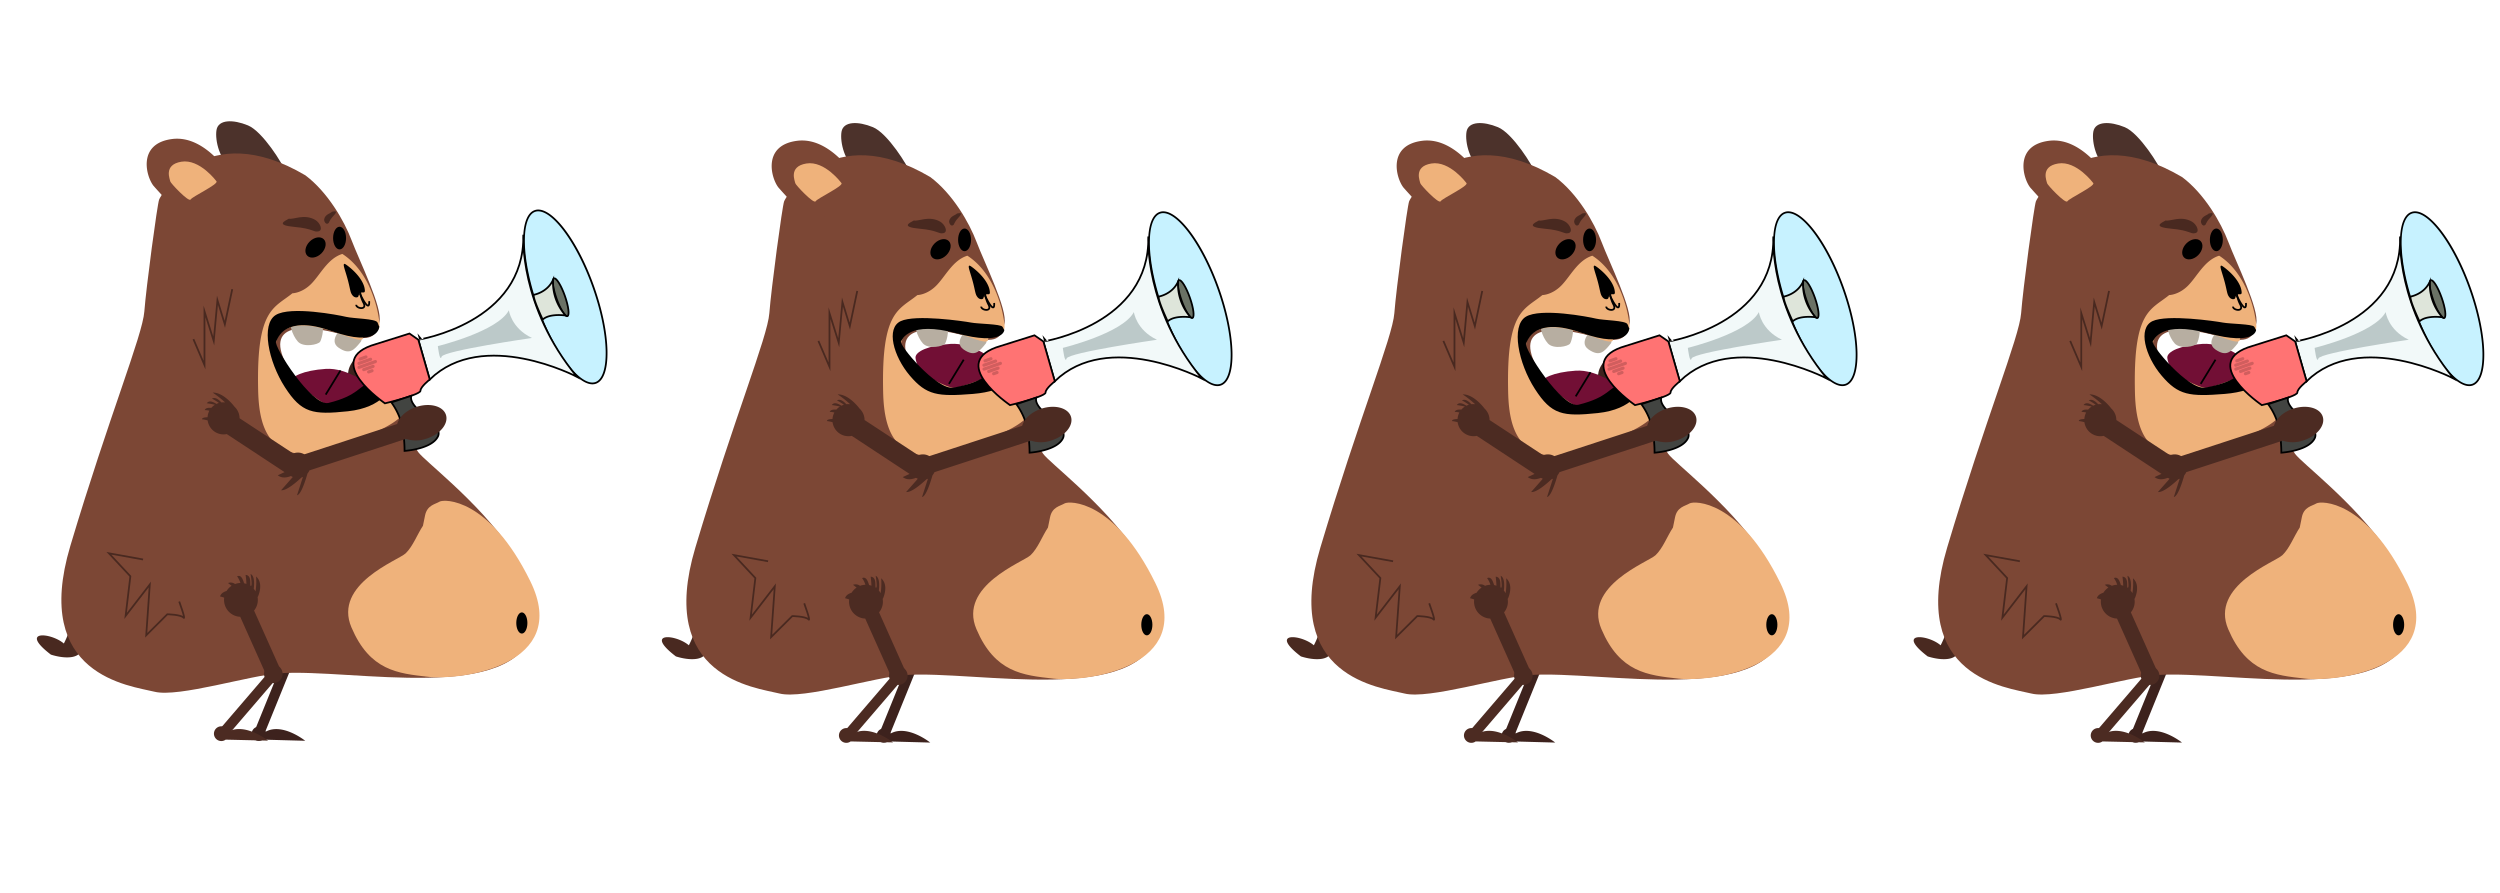 <svg xmlns="http://www.w3.org/2000/svg" viewBox="0 0 1400 500"><defs><style>.cls-1{fill:#3d221d;}.cls-2{fill:#efb27b;}.cls-3{fill:#4c322b;}.cls-4{fill:#492920;}.cls-5{fill:#7c4735;}.cls-6,.cls-9{fill:none;}.cls-13,.cls-14,.cls-15,.cls-16,.cls-17,.cls-6{stroke:#000;}.cls-13,.cls-14,.cls-15,.cls-16,.cls-17,.cls-6,.cls-9{stroke-miterlimit:10;}.cls-7{fill:#b7aea1;}.cls-8{fill:#720f35;}.cls-9{stroke:#492920;}.cls-10{fill:#ff0808;}.cls-11{fill:#4c2b22;}.cls-12{fill:#c7f2ff;}.cls-13{fill:#f2f9f9;}.cls-14{fill:#ff7373;}.cls-15{fill:#424441;}.cls-16{fill:#6a7265;}.cls-17{fill:#dee5da;}.cls-18{fill:#bcc9c9;}.cls-19{fill:#d15e5e;}</style></defs><title>talk</title><g id="talk1"><path class="cls-1" d="M145.63,235.77,109.24,219a9,9,0,0,0-1.66-3.91,8.74,8.74,0,0,0-2.15-2.06h0s-7-7.08-13.27-6a56.47,56.47,0,0,1,7.78,4.4,9.24,9.24,0,0,0-2.07.35c-1.84-1.45-3.89-2.56-5.53-1.34a38.93,38.93,0,0,1,4.21,1.83,8,8,0,0,0-1.29.75c-2-.89-4.38-1.58-5.4.44,0,0,2.23-.06,4.63.14a9.1,9.1,0,0,0-1.75,2c-1.64.1-3.28.54-3.47,1.81a10.29,10.29,0,0,1,2.61,0,9,9,0,0,0-.5,3.74c-1.6.34-3,.75-2.89,1.62a18.11,18.11,0,0,1,3.22.17,9,9,0,0,0,11.8,5.94l37.66,17.37C147.82,249.31,152.29,238.84,145.63,235.77Z"/><path class="cls-1" d="M220.71,198.16c-2.55-4.49-10.18-4.95-17.06-1-5.18,2.95-8.44,7.53-8.65,11.54l-47.52,27a7.1,7.1,0,0,0-9.19,8.38,7.05,7.05,0,0,1-4.48-1.41c-1.2,1.19,3.5,3,5.45,3.66.13.19.27.39.42.57l-4.42,3.27c2.67,1.35,5.45.19,7.38-1.11a7.2,7.2,0,0,0,1.12.33l-4.94,8.6c3.1-.23,7.93-6.68,9.79-9.32.23-.13.46-.27.68-.42l-1.18,10.69c2.25-.74,3.09-10,3.31-13.08a6.91,6.91,0,0,0,.72-1.93l49.35-28.08a18,18,0,0,0,11.38-2.49C219.74,209.45,223.25,202.64,220.71,198.16Z"/><ellipse class="cls-2" cx="209.2" cy="205.08" rx="9.7" ry="6.11" transform="translate(-66.19 105.17) rotate(-24.49)"/><path class="cls-1" d="M147.46,412.4l15.34-37.78a5.19,5.19,0,1,0-5.4-1.83l-15.21,37.47Z"/><path class="cls-1" d="M170.93,414.84s-12.79-10.27-22.16-5.08v0a4,4,0,1,0-2.71,5,3.93,3.93,0,0,0,1.14-.57Z"/><path class="cls-1" d="M165.76,367.15l-27-24.73a9.43,9.43,0,0,0-1.25-7.81l.13-.12s.33-8.15-5.44-10a35.58,35.58,0,0,1,3,7.78,8.59,8.59,0,0,0-1.54-.92c-.61-2.15-2.27-6.87-4.92-6.89,0,0,3.64,5.55,2.85,6.07s-1.53-5.8-5.22-4.51a40.94,40.94,0,0,1,2.53,4.43,10.54,10.54,0,0,0-1.34.19c-1.42-1.66-3.44-3.89-5.16-2a12.86,12.86,0,0,1,3.2,2.69,9.56,9.56,0,0,0-2.56,1.76,4.1,4.1,0,0,0-3.84,1.05s1.25.26,2.44.63a9.5,9.5,0,0,0-1.42,3.76c-1.27,1.08-2.35,2.48-2.14,4.28a20.72,20.72,0,0,1,2.4-.3,9.48,9.48,0,0,0,11.19,6.67,10.21,10.21,0,0,0,1.29-.4l27,24.71Z"/><path class="cls-3" d="M159.59,95.63c-1-3.39-12.44-22-20.73-25.41s-16.58-3.39-17.61,2.54,2.07,17.79,8.29,20.33S159.59,95.63,159.59,95.63Z"/><path class="cls-4" d="M39.18,352.1a53.86,53.86,0,0,1-3.42,8.27c-7.26-6.22-25.46-7.71-7.26,6.22,7.63,2.44,18.48,3,17.33-5.84C43.45,357.37,39.18,352.1,39.18,352.1Z"/><path class="cls-5" d="M157,377c-16.56,1-57,13.75-70.47,10.37s-68.91-8.8-47.15-81.64S79.8,188,80.83,174.4s7.26-60.13,8.29-62.68S115,65.14,171,98.17c12.43,9.32,21.76,25.41,25.91,36.42s17.61,38.12,15.54,45.74-3.11,11.86-21.76,6.77-44.56-7.62-29,19.48,25.91,22,28,19.48,21.76-20.32,31.09-7.62S228,244.7,234.2,253.17c1.94,2.63,9.79,9.12,19.41,18.09,21.3,19.85,51.26,51.83,44.84,81C289.12,394.61,197.41,374.41,157,377Z"/><path class="cls-2" d="M236.85,294.44c-3.15,4.73-5.65,11.6-9.72,15.46s-40.65,17.18-30.33,41.43,25.93,25.79,43.1,27.7c18.65,2.07,80.16-6.48,57.11-53.48s-48.35-46.13-50.84-44.63-6.95,1.93-8.14,7.73Z"/><ellipse cx="292.23" cy="348.87" rx="3.11" ry="5.93"/><ellipse cx="190.16" cy="133.32" rx="3.63" ry="6.35"/><path class="cls-6" d="M191.71,152.38c-5.18,6.77-8.29,15.24,0,13.55a31.81,31.81,0,0,1,5.18-.56c5.69-.22,9.23.4,5.19-6.22-5.18-8.47-4.15-11.85-7.26-9.31Z"/><path class="cls-6" d="M196.9,162.54c0,1.7,2.07,6.78,0,7.62s-5.19.85-6.22-.84"/><path class="cls-7" d="M202.08,191.34c-3.86,4.73-6.22,7.62-12.44,3.39s2.07-11.86,4.15-12.71S204.15,188.8,202.08,191.34Z"/><path class="cls-7" d="M179.28,179.48c3,2.47,1,10.16,0,11.86s-9.33,3.39-12.44,0-6.21-11.86-2.07-12.71S176.17,176.94,179.28,179.48Z"/><path class="cls-8" d="M210.37,218.44c-3.11-2.54-15.55-12.7-28-11.86s-19.69,4.24-19.69,7.63,7.25,22.87,21.76,18.63S213.48,221,210.37,218.44Z"/><line class="cls-6" x1="182.39" y1="220.98" x2="190.68" y2="207.43"/><path class="cls-2" d="M163.73,164.24c-10.36,8.47-20.2,8.57-19.17,54.16.52,24.93,8.41,36.69,31.09,36.27,8.34-.15,20.21-5.18,28-9.32s27.46-11.66,22.28-19.29-10-10-14.33-10.94-21.94,11.79-27.12,11.79S144,198.7,157.52,186.26s44.86,8.66,45.75,3.06,10.21.32,9.17-9a65.43,65.43,0,0,0-3.19-13.7c-3-8.8-8.47-18.59-17.54-24.42-8.29,2.55-12.43,11.86-17.61,16.94S163.73,164.24,163.73,164.24Z"/><path class="cls-6" d="M206.74,168.66s.78,7.91-5.31-4.33"/><path d="M212.42,182.89s-.23,12-26.79,2.49-30.2,4.57-31,5.85c-1.81,2.3,20,36.5,29.28,34.43,17-4.18,17.17-9.85,22.83-10.88s8.84-.62,10.88.73-3.14,12.74-22.83,14.81-25.9,1-35.23-13.47-13.47-35.23-5.18-40.42,35.23,0,39.38,1,16.58,1,17.61,3.11S211.37,181.05,212.42,182.89Z"/><path class="cls-5" d="M106.74,125.28A284.26,284.26,0,0,1,86,104.1C81.87,99,76.69,80.39,96.38,77.85s34.19,22.86,34.19,22.86Z"/><path class="cls-2" d="M121.25,101.56s-9.33-12.7-19.69-11-6.22,10.16-6.22,11,10.36,11.86,11.4,10.16S122.28,103.25,121.25,101.56Z"/><path class="cls-4" d="M176.55,123.15c-6.21-3.61-12.45,0-14.76-.7-2.61,1.43-7.53,3.66,3.18,4.63s10.41,3.1,13.3,2.49S179.15,124.66,176.55,123.15Z"/><path class="cls-4" d="M181.55,122.72c.51-2.78,3.89-3.32,4.34-4.15,1.39-.24,3.82-.86.86,2.3s-2,3.75-3.18,4.33S181.34,123.89,181.55,122.72Z"/><ellipse cx="176.69" cy="138.59" rx="6.53" ry="4.66" transform="translate(-46.24 165.53) rotate(-45)"/><path d="M194.23,148.49c.6.43,7.13,5.15,9.4,11.08a10.26,10.26,0,0,1,.71,3.26c-.09,1.82-1.68.22-2.91,1.5-.82.85-.41,1.86-1.34,2.14-.17.05-1.64.49-2.92-1.39-1-1.41-1-2.87-2.19-7.56-1.54-5.93-3-9.05-2.3-9.68C192.87,147.66,193.19,147.73,194.23,148.49Z"/><path class="cls-6" d="M201.56,162.44a18,18,0,0,0,2.07,7.26c2.07,4.14-4.14,3.11-4.14,1"/><path class="cls-9" d="M80.12,313.31,61,309.85l12,12.87-2.66,22.17,13.54-17.57-2,28.44L93.68,344s7.55.13,9.08,1.86-2.4-9-2.4-9"/><polyline class="cls-9" points="130.06 161.93 125.91 181.62 121.77 168.14 119.69 190.94 114.51 174.36 114.51 204.41 108.3 189.91"/><path class="cls-10" d="M125.75,239.8c7.66,0,7.67-11.91,0-11.91s-7.68,11.91,0,11.91Z"/><path class="cls-10" d="M135.86,343.45c7.66,0,7.67-11.91,0-11.91s-7.67,11.91,0,11.91Z"/><path class="cls-11" d="M126.13,413.48l26.56-30.94a5.2,5.2,0,1,0-4.53-3.45l-26.34,30.69Z"/><path class="cls-11" d="M150.1,414.75s-12.84-10.21-22.18-5v0a4.13,4.13,0,1,0-1.55,4.45Z"/><path class="cls-11" d="M157.22,375.32l-14.94-33.4a9.41,9.41,0,0,0,1.95-7.67l.18-.05s3.53-7.35-1-11.37a35.55,35.55,0,0,1-.31,8.34,9.84,9.84,0,0,0-1-1.45c.28-2.21.64-7.21-1.78-8.28,0,0,1.13,6.54.2,6.7s.9-5.92-3-6.21A42.39,42.39,0,0,1,138,327a8.05,8.05,0,0,0-1.3-.36c-.65-2.09-1.62-4.94-3.93-3.91a12.86,12.86,0,0,1,1.86,3.73,9.44,9.44,0,0,0-3,.6,4.09,4.09,0,0,0-3.94-.56s1,.74,2,1.55a9.42,9.42,0,0,0-2.8,2.89c-1.59.48-3.14,1.34-3.66,3.07a19,19,0,0,1,2.32.69,9.46,9.46,0,0,0,7.62,10.55,9,9,0,0,0,1.35.15l14.93,33.39Z"/><path class="cls-12" d="M331.73,214.72c-9,0-22.25-18.43-30.9-42.86-5.37-15.13-8-29.91-7.31-40.55.5-7.29,2.62-12,6-13.14a5.57,5.57,0,0,1,1.87-.32c9,0,22.25,18.43,30.91,42.86,9.4,26.54,10,50.62,1.32,53.7A5.56,5.56,0,0,1,331.73,214.72Z"/><path d="M301.37,117.35v1c8.62,0,22,18.68,30.43,42.53,4.57,12.88,7.19,25.57,7.38,35.73.18,9.65-1.91,16-5.74,17.33a5.38,5.38,0,0,1-1.71.28c-8.62,0-22-18.68-30.43-42.53-5.34-15.07-8-29.77-7.28-40.35.48-7.07,2.49-11.58,5.65-12.7a5,5,0,0,1,1.7-.29v-1m0,0a5.83,5.83,0,0,0-2,.35c-3.72,1.31-5.81,6.28-6.31,13.57-.69,10.25,1.78,25.07,7.33,40.76,8.82,24.88,22.33,43.19,31.38,43.19a6.07,6.07,0,0,0,2-.34c8.94-3.17,8.49-27.5-1-54.33-8.82-24.89-22.33-43.2-31.38-43.2Z"/><path class="cls-13" d="M293.05,131.46s-2.46,40.16,30.08,79.58c0,0-52.62-27.69-82.47,1.49l-6.4-22.29S294.2,180.9,293.05,131.46Z"/><path class="cls-14" d="M210.56,192.68l18.75-5.9,4.95,3.46,6.4,22.29s-5.24,4.09-5.2,6.3c0,1.34-7.15,3.61-12.87,5.21-3.8,1.06-7,1.82-7,1.82S179.45,201.48,210.56,192.68Z"/><path class="cls-15" d="M219.17,225.35a36,36,0,0,1,5.77,12.1,71.53,71.53,0,0,1,1.61,15.05s15.29-.95,18.71-8.12-16.89-15.1-14.94-22.73Z"/><ellipse class="cls-16" cx="314" cy="166.45" rx="2.45" ry="11.22" transform="translate(-37.56 114.44) rotate(-19.51)"/><path class="cls-17" d="M299,165.06s7.47-1.26,10.69-8.3a28,28,0,0,0,7.06,19.92s-8.9-1.36-12.83,2.27C303.92,179,297.91,166.19,299,165.06Z"/><path class="cls-18" d="M245.19,193.81s33.57-8.18,39.78-20.05c0,0,1.29,10,12.93,15.5,0,0-49.55,7.15-50.6,10.5S245.19,193.81,245.19,193.81Z"/><path class="cls-19" d="M201.3,204.34l6.61-2.35a.88.88,0,0,0-.58-1.65l-6.62,2.34a.88.88,0,0,0,.59,1.66Z"/><path class="cls-19" d="M201.92,201.89l3.3-1.18a.87.87,0,0,0-.58-1.65l-3.31,1.17a.88.88,0,0,0,.59,1.66Z"/><path class="cls-19" d="M201.34,206.55l9.26-3.28a.88.88,0,0,0-.59-1.65l-9.25,3.28a.87.87,0,0,0,.58,1.65Z"/><path class="cls-19" d="M204,207.84l5.29-1.88a.88.88,0,0,0-.59-1.65l-5.29,1.87a.88.88,0,0,0,.59,1.66Z"/><path class="cls-19" d="M206.71,209.12l2-.71a.88.88,0,0,0-.59-1.65l-2,.7a.88.88,0,0,0,.58,1.66Z"/><path class="cls-11" d="M249.72,232.29c-1.59-4.9-9-6.88-16.5-4.43-5.66,1.86-9.78,5.7-10.79,9.57l-52,17a7.09,7.09,0,0,0-10.68,6.37,7,7,0,0,1-4.11-2.28c-1.42.92,2.83,3.62,4.61,4.67.09.22.19.44.3.65l-5,2.32c2.34,1.86,5.29,1.27,7.44.39a6.84,6.84,0,0,0,1,.54l-6.56,7.44c3.08.4,9.1-5,11.45-7.17a6.92,6.92,0,0,0,.76-.28l-3.3,10.24c2.35-.27,5-9.17,5.86-12.15a7.15,7.15,0,0,0,1.09-1.75l54-17.65a18,18,0,0,0,11.65-.16C246.52,243.16,251.32,237.19,249.72,232.29Z"/><path class="cls-11" d="M167.64,256.21l-33.48-22a8.94,8.94,0,0,0-2.86-6.47h0s-5.88-8.06-12.23-7.89a55.75,55.75,0,0,1,7,5.51,9.24,9.24,0,0,0-2.1,0c-1.6-1.71-3.46-3.11-5.27-2.15a38,38,0,0,1,3.89,2.43,9.55,9.55,0,0,0-1.39.55c-1.85-1.17-4.09-2.21-5.4-.36,0,0,2.21.27,4.56.83a8.73,8.73,0,0,0-2,1.73c-1.65-.13-3.33.05-3.71,1.28a10.61,10.61,0,0,1,2.59.34,8.9,8.9,0,0,0-1,3.63c-1.64.09-3.12.28-3.1,1.16a18,18,0,0,1,3.15.65A9,9,0,0,0,127,243.09l34.64,22.8C167.79,269.92,173.77,260.24,167.64,256.21Z"/></g><g id="talk2"><path class="cls-1" d="M495.63,236.77,459.24,220a9,9,0,0,0-1.66-3.91,8.74,8.74,0,0,0-2.15-2.06h0s-7-7.08-13.27-6a56.47,56.47,0,0,1,7.78,4.4,9.24,9.24,0,0,0-2.07.35c-1.84-1.45-3.89-2.56-5.53-1.34a38.93,38.93,0,0,1,4.21,1.83,8,8,0,0,0-1.29.75c-2-.89-4.38-1.58-5.4.44,0,0,2.23-.06,4.63.14a9.1,9.1,0,0,0-1.75,2c-1.64.1-3.28.54-3.47,1.81a10.29,10.29,0,0,1,2.61,0,9,9,0,0,0-.5,3.74c-1.6.34-3,.75-2.89,1.62a18.11,18.11,0,0,1,3.22.17,9,9,0,0,0,11.8,5.94l37.66,17.37C497.82,250.31,502.29,239.84,495.63,236.77Z"/><path class="cls-1" d="M570.71,199.16c-2.55-4.49-10.18-4.95-17.06-1-5.18,2.95-8.44,7.53-8.65,11.54l-47.52,27a7.1,7.1,0,0,0-9.19,8.38,7.05,7.05,0,0,1-4.48-1.41c-1.2,1.19,3.5,3,5.45,3.66.13.19.27.39.42.57l-4.42,3.27c2.67,1.35,5.45.19,7.38-1.11a7.2,7.2,0,0,0,1.12.33l-4.94,8.6c3.1-.23,7.93-6.68,9.79-9.32.23-.13.46-.27.68-.42l-1.18,10.69c2.25-.74,3.09-10,3.31-13.08a6.91,6.91,0,0,0,.72-1.93l49.35-28.08a18,18,0,0,0,11.38-2.49C569.74,210.45,573.25,203.64,570.71,199.16Z"/><ellipse class="cls-2" cx="559.2" cy="206.08" rx="9.7" ry="6.11" transform="translate(-35.12 250.35) rotate(-24.49)"/><path class="cls-1" d="M497.46,413.4l15.34-37.78a5.19,5.19,0,1,0-5.4-1.83l-15.21,37.47Z"/><path class="cls-1" d="M520.93,415.84s-12.79-10.27-22.16-5.08v0a4,4,0,1,0-2.71,5,3.93,3.93,0,0,0,1.14-.57Z"/><path class="cls-1" d="M515.76,368.15l-27-24.73a9.43,9.43,0,0,0-1.25-7.81l.13-.12s.33-8.15-5.44-10a35.58,35.58,0,0,1,3,7.78,8.59,8.59,0,0,0-1.54-.92c-.61-2.15-2.27-6.87-4.92-6.89,0,0,3.64,5.55,2.85,6.07s-1.53-5.8-5.22-4.51a40.94,40.94,0,0,1,2.53,4.43,10.54,10.54,0,0,0-1.34.19c-1.42-1.66-3.44-3.89-5.16-2a12.86,12.86,0,0,1,3.2,2.69,9.56,9.56,0,0,0-2.56,1.76,4.1,4.1,0,0,0-3.84,1.05s1.25.26,2.44.63a9.5,9.5,0,0,0-1.42,3.76c-1.27,1.08-2.35,2.48-2.14,4.28a20.72,20.72,0,0,1,2.4-.3,9.48,9.48,0,0,0,11.19,6.67,10.21,10.21,0,0,0,1.29-.4l27,24.71Z"/><path class="cls-3" d="M509.59,96.63c-1-3.39-12.44-22-20.73-25.41s-16.58-3.39-17.61,2.54,2.07,17.79,8.29,20.33S509.59,96.63,509.59,96.63Z"/><path class="cls-4" d="M389.18,353.1a53.86,53.86,0,0,1-3.42,8.27c-7.26-6.22-25.46-7.71-7.26,6.22,7.63,2.44,18.48,3,17.33-5.84C393.45,358.37,389.18,353.1,389.18,353.1Z"/><path class="cls-5" d="M507,378c-16.56,1-57,13.75-70.47,10.37s-68.91-8.8-47.15-81.64S429.8,189,430.83,175.4s7.26-60.13,8.29-62.68S465,66.14,521,99.17c12.43,9.32,21.76,25.41,25.91,36.42s17.61,38.12,15.54,45.74-3.11,11.86-21.76,6.77-44.56-7.62-29,19.48,25.91,22,28,19.48,21.76-20.32,31.09-7.62S578,245.7,584.2,254.17c1.94,2.63,9.79,9.12,19.41,18.09,21.3,19.85,51.26,51.83,44.84,81C639.12,395.61,547.41,375.41,507,378Z"/><path class="cls-2" d="M586.85,295.44c-3.15,4.73-5.65,11.6-9.72,15.46s-40.65,17.18-30.33,41.43,25.93,25.79,43.1,27.7c18.65,2.07,80.16-6.48,57.11-53.48s-48.35-46.13-50.84-44.63-6.95,1.93-8.14,7.73Z"/><ellipse cx="642.23" cy="349.87" rx="3.11" ry="5.93"/><ellipse cx="540.16" cy="134.32" rx="3.63" ry="6.35"/><path class="cls-6" d="M541.71,153.38c-5.18,6.77-8.29,15.24,0,13.55a31.81,31.81,0,0,1,5.18-.56c5.69-.22,9.23.4,5.19-6.22-5.18-8.47-4.15-11.85-7.26-9.31Z"/><path class="cls-6" d="M546.9,163.54c0,1.7,2.07,6.78,0,7.62s-5.19.85-6.22-.84"/><path class="cls-8" d="M560.37,204.44c-3.11-2.54-15.55-12.7-28-11.86s-19.69,4.24-19.69,7.63,7.25,22.87,21.76,18.63S563.48,207,560.37,204.44Z"/><path class="cls-7" d="M552.08,192.34c-3.86,4.73-6.22,7.62-12.44,3.39s2.07-11.86,4.15-12.71S554.15,189.8,552.08,192.34Z"/><path class="cls-7" d="M529.28,180.48c3,2.47,1,10.16,0,11.86s-9.33,3.39-12.44,0-6.21-11.86-2.07-12.71S526.17,177.94,529.28,180.48Z"/><line class="cls-6" x1="531.39" y1="214.98" x2="539.68" y2="201.43"/><path class="cls-2" d="M513.73,165.24c-10.36,8.47-20.2,8.57-19.17,54.16.52,24.93,8.41,36.69,31.09,36.27,8.34-.15,20.21-5.18,28-9.32s27.46-11.66,22.28-19.29-4.34-18.9-8.66-19.81-27.82,10-33,10-40.23-17.55-26.73-30,44.86,8.66,45.75,3.06,10.21.32,9.17-9a65.43,65.43,0,0,0-3.19-13.7c-3-8.8-8.47-18.59-17.54-24.42-8.29,2.55-12.43,11.86-17.61,16.94S513.73,165.24,513.73,165.24Z"/><path class="cls-6" d="M556.74,169.66s.78,7.91-5.31-4.33"/><path d="M562.42,184.76s-.23,9.05-26.79,1.89-30.2,3.46-31,4.42c-1.81,1.74,20,27.61,29.28,26,17-3.16,17.17-7.45,22.83-8.23s8.84-.46,10.88.55-3.14,9.64-22.83,11.21-25.9.78-35.23-10.19-13.47-26.65-5.18-30.57,35.23,0,39.38.79,16.58.78,17.61,2.35S561.37,183.37,562.42,184.76Z"/><path class="cls-5" d="M456.74,126.28A284.26,284.26,0,0,1,436,105.1c-4.14-5.08-9.32-23.71,10.37-26.25s34.19,22.86,34.19,22.86Z"/><path class="cls-2" d="M471.25,102.56s-9.33-12.7-19.69-11-6.22,10.16-6.22,11,10.36,11.86,11.4,10.16S472.28,104.25,471.25,102.56Z"/><path class="cls-4" d="M526.55,124.15c-6.21-3.61-12.45,0-14.76-.7-2.61,1.43-7.53,3.66,3.18,4.63s10.41,3.1,13.3,2.49S529.15,125.66,526.55,124.15Z"/><path class="cls-4" d="M531.55,123.72c.51-2.78,3.89-3.32,4.34-4.15,1.39-.24,3.82-.86.86,2.3s-2,3.75-3.18,4.33S531.34,124.89,531.55,123.72Z"/><ellipse cx="526.69" cy="139.59" rx="6.53" ry="4.66" transform="translate(55.56 413.31) rotate(-45)"/><path d="M544.23,149.49c.6.43,7.13,5.15,9.4,11.08a10.26,10.26,0,0,1,.71,3.26c-.09,1.82-1.68.22-2.91,1.5-.82.85-.41,1.86-1.34,2.14-.17.05-1.64.49-2.92-1.39-1-1.41-1-2.87-2.19-7.56-1.54-5.93-3-9.05-2.3-9.68C542.87,148.66,543.19,148.73,544.23,149.49Z"/><path class="cls-6" d="M551.56,163.44a18,18,0,0,0,2.07,7.26c2.07,4.14-4.14,3.11-4.14,1"/><path class="cls-9" d="M430.12,314.31,411,310.85l12,12.87-2.66,22.17,13.54-17.57-2.05,28.44L443.68,345s7.55.13,9.08,1.86-2.4-9-2.4-9"/><polyline class="cls-9" points="480.06 162.93 475.91 182.62 471.77 169.14 469.69 191.94 464.51 175.36 464.51 205.41 458.3 190.91"/><path class="cls-10" d="M475.75,240.8c7.66,0,7.67-11.91,0-11.91s-7.68,11.91,0,11.91Z"/><path class="cls-10" d="M485.86,344.45c7.66,0,7.67-11.91,0-11.91s-7.67,11.91,0,11.91Z"/><path class="cls-11" d="M476.13,414.48l26.56-30.94a5.2,5.2,0,1,0-4.53-3.45l-26.34,30.69Z"/><path class="cls-11" d="M500.1,415.75s-12.84-10.21-22.18-5v0a4.13,4.13,0,1,0-1.55,4.45Z"/><path class="cls-11" d="M507.22,376.32l-14.94-33.4a9.41,9.41,0,0,0,2-7.67l.18-.05s3.53-7.35-1-11.37a35.55,35.55,0,0,1-.31,8.34,9.84,9.84,0,0,0-1-1.45c.28-2.21.64-7.21-1.78-8.28,0,0,1.13,6.54.2,6.7s.9-5.92-3-6.21A42.39,42.39,0,0,1,488,328a8.05,8.05,0,0,0-1.3-.36c-.65-2.09-1.62-4.94-3.93-3.91a12.86,12.86,0,0,1,1.86,3.73,9.44,9.44,0,0,0-3,.6,4.09,4.09,0,0,0-3.94-.56s1,.74,2,1.55a9.42,9.42,0,0,0-2.8,2.89c-1.59.48-3.14,1.34-3.66,3.07a19,19,0,0,1,2.32.69,9.46,9.46,0,0,0,7.62,10.55,9,9,0,0,0,1.35.15l14.93,33.39Z"/><path class="cls-12" d="M681.73,215.72c-9,0-22.25-18.43-30.9-42.86-5.37-15.13-8-29.91-7.31-40.55.5-7.29,2.62-12,6-13.14a5.57,5.57,0,0,1,1.87-.32c9,0,22.25,18.43,30.91,42.86,9.4,26.54,10,50.62,1.32,53.7A5.56,5.56,0,0,1,681.73,215.72Z"/><path d="M651.37,118.35v1c8.62,0,22,18.68,30.43,42.53,4.57,12.88,7.19,25.57,7.38,35.73.18,9.65-1.91,16-5.74,17.33a5.38,5.38,0,0,1-1.71.28c-8.62,0-22-18.68-30.43-42.53-5.34-15.07-8-29.77-7.28-40.35.48-7.07,2.49-11.58,5.65-12.7a5,5,0,0,1,1.7-.29v-1m0,0a5.83,5.83,0,0,0-2,.35c-3.72,1.31-5.81,6.28-6.3,13.57-.7,10.25,1.77,25.07,7.32,40.76,8.82,24.88,22.33,43.19,31.38,43.19a6.07,6.07,0,0,0,2-.34c8.94-3.17,8.49-27.5-1-54.33-8.82-24.89-22.33-43.2-31.38-43.2Z"/><path class="cls-13" d="M643.05,132.46s-2.46,40.16,30.08,79.58c0,0-52.62-27.69-82.47,1.49l-6.4-22.29S644.2,181.9,643.05,132.46Z"/><path class="cls-14" d="M560.56,193.68l18.75-5.9,5,3.46,6.4,22.29s-5.24,4.09-5.2,6.3c0,1.34-7.15,3.61-12.87,5.21-3.8,1.06-7,1.82-7,1.82S529.45,202.48,560.56,193.68Z"/><path class="cls-15" d="M569.17,226.35a36,36,0,0,1,5.77,12.1,71.53,71.53,0,0,1,1.61,15.05s15.29-.95,18.71-8.12-16.89-15.1-14.94-22.73Z"/><ellipse class="cls-16" cx="664" cy="167.45" rx="2.45" ry="11.22" transform="translate(-17.79 231.4) rotate(-19.51)"/><path class="cls-17" d="M649,166.06s7.47-1.26,10.69-8.3a28,28,0,0,0,7.06,19.92s-8.9-1.36-12.83,2.27C653.92,180,647.91,167.19,649,166.06Z"/><path class="cls-18" d="M595.19,194.81s33.57-8.18,39.78-20.05c0,0,1.29,10,12.93,15.5,0,0-49.55,7.15-50.6,10.5S595.19,194.81,595.19,194.81Z"/><path class="cls-19" d="M551.3,205.34l6.61-2.35a.88.88,0,0,0-.58-1.65l-6.62,2.34a.88.88,0,0,0,.59,1.66Z"/><path class="cls-19" d="M551.92,202.89l3.3-1.18a.87.87,0,0,0-.58-1.65l-3.31,1.17a.88.88,0,0,0,.59,1.66Z"/><path class="cls-19" d="M551.34,207.55l9.26-3.28a.88.88,0,0,0-.59-1.65l-9.25,3.28a.87.87,0,0,0,.58,1.65Z"/><path class="cls-19" d="M554,208.84l5.29-1.88a.88.88,0,0,0-.59-1.65l-5.29,1.87a.88.88,0,0,0,.59,1.66Z"/><path class="cls-19" d="M556.71,210.12l2-.71a.88.88,0,0,0-.59-1.65l-2,.7a.88.88,0,0,0,.58,1.66Z"/><path class="cls-11" d="M599.72,233.29c-1.59-4.9-9-6.88-16.5-4.43-5.66,1.86-9.78,5.7-10.79,9.57l-52,17a7.09,7.09,0,0,0-10.68,6.37,7,7,0,0,1-4.11-2.28c-1.42.92,2.83,3.62,4.61,4.67.09.22.19.44.3.65l-5,2.32c2.34,1.86,5.29,1.27,7.44.39a6.84,6.84,0,0,0,1,.54l-6.56,7.44c3.08.4,9.1-5,11.45-7.17a6.92,6.92,0,0,0,.76-.28l-3.3,10.24c2.35-.27,5-9.17,5.86-12.15a7.15,7.15,0,0,0,1.09-1.75l54-17.65a18,18,0,0,0,11.65-.16C596.52,244.16,601.32,238.19,599.72,233.29Z"/><path class="cls-11" d="M517.64,257.21l-33.48-22a8.94,8.94,0,0,0-2.86-6.47h0s-5.88-8.06-12.23-7.89a55.75,55.75,0,0,1,7,5.51,9.24,9.24,0,0,0-2.1,0c-1.6-1.71-3.46-3.11-5.27-2.15a38,38,0,0,1,3.89,2.43,9.55,9.55,0,0,0-1.39.55c-1.85-1.17-4.09-2.21-5.4-.36,0,0,2.21.27,4.56.83a8.73,8.73,0,0,0-2,1.73c-1.65-.13-3.33.05-3.71,1.28a10.61,10.61,0,0,1,2.59.34,8.9,8.9,0,0,0-1.05,3.63c-1.64.09-3.12.28-3.1,1.16a18,18,0,0,1,3.15.65A9,9,0,0,0,477,244.09l34.64,22.8C517.79,270.92,523.77,261.24,517.64,257.21Z"/></g><g id="talk3"><path class="cls-1" d="M845.63,236.77,809.24,220a9,9,0,0,0-1.66-3.91,8.74,8.74,0,0,0-2.15-2.06h0s-7-7.08-13.27-6a56.47,56.47,0,0,1,7.78,4.4,9.24,9.24,0,0,0-2.07.35c-1.84-1.45-3.89-2.56-5.53-1.34a38.93,38.93,0,0,1,4.21,1.83,8,8,0,0,0-1.29.75c-2-.89-4.38-1.58-5.4.44,0,0,2.23-.06,4.63.14a9.1,9.1,0,0,0-1.75,2c-1.64.1-3.28.54-3.47,1.81a10.29,10.29,0,0,1,2.61,0,9,9,0,0,0-.5,3.74c-1.6.34-3,.75-2.89,1.62a18.11,18.11,0,0,1,3.22.17,9,9,0,0,0,11.8,5.94l37.66,17.37C847.82,250.31,852.29,239.84,845.63,236.77Z"/><path class="cls-1" d="M920.71,199.16c-2.55-4.49-10.18-4.95-17.06-1-5.18,2.95-8.44,7.53-8.65,11.54l-47.52,27a7.1,7.1,0,0,0-9.19,8.38,7.05,7.05,0,0,1-4.48-1.41c-1.2,1.19,3.5,3,5.45,3.66.13.19.27.39.42.57l-4.42,3.27c2.67,1.35,5.45.19,7.38-1.11a7.2,7.2,0,0,0,1.12.33l-4.94,8.6c3.1-.23,7.93-6.68,9.79-9.32.23-.13.46-.27.68-.42l-1.18,10.69c2.25-.74,3.09-10,3.31-13.08a6.91,6.91,0,0,0,.72-1.93l49.35-28.08a18,18,0,0,0,11.38-2.49C919.74,210.45,923.25,203.64,920.71,199.16Z"/><ellipse class="cls-2" cx="909.2" cy="206.08" rx="9.7" ry="6.11" transform="translate(-3.63 395.44) rotate(-24.49)"/><path class="cls-1" d="M847.46,413.4l15.34-37.78a5.19,5.19,0,1,0-5.4-1.83l-15.21,37.47Z"/><path class="cls-1" d="M870.93,415.84s-12.79-10.27-22.16-5.08v0a4,4,0,1,0-2.71,5,3.93,3.93,0,0,0,1.14-.57Z"/><path class="cls-1" d="M865.76,368.15l-27-24.73a9.43,9.43,0,0,0-1.25-7.81l.13-.12s.33-8.15-5.44-10a35.58,35.58,0,0,1,3,7.78,8.59,8.59,0,0,0-1.54-.92c-.61-2.15-2.27-6.87-4.92-6.89,0,0,3.64,5.55,2.85,6.07s-1.53-5.8-5.22-4.51a40.94,40.94,0,0,1,2.53,4.43,10.54,10.54,0,0,0-1.34.19c-1.42-1.66-3.44-3.89-5.16-2a12.86,12.86,0,0,1,3.2,2.69,9.56,9.56,0,0,0-2.56,1.76,4.1,4.1,0,0,0-3.84,1.05s1.25.26,2.44.63a9.5,9.5,0,0,0-1.42,3.76c-1.27,1.08-2.35,2.48-2.14,4.28a20.72,20.72,0,0,1,2.4-.3,9.48,9.48,0,0,0,11.19,6.67,10.21,10.21,0,0,0,1.29-.4l27,24.71Z"/><path class="cls-3" d="M859.59,96.63c-1-3.39-12.44-22-20.73-25.41s-16.58-3.39-17.61,2.54,2.07,17.79,8.29,20.33S859.59,96.63,859.59,96.63Z"/><path class="cls-4" d="M739.18,353.1a53.86,53.86,0,0,1-3.42,8.27c-7.26-6.22-25.46-7.71-7.26,6.22,7.63,2.44,18.48,3,17.33-5.84C743.45,358.37,739.18,353.1,739.18,353.1Z"/><path class="cls-5" d="M857,378c-16.56,1-57,13.75-70.47,10.37s-68.91-8.8-47.15-81.64S779.8,189,780.83,175.4s7.26-60.13,8.29-62.68S815,66.14,871,99.17c12.43,9.32,21.76,25.41,25.91,36.42s17.61,38.12,15.54,45.74-3.11,11.86-21.76,6.77-44.56-7.62-29,19.48,25.91,22,28,19.48,21.76-20.32,31.09-7.62S928,245.7,934.2,254.17c1.94,2.63,9.79,9.12,19.41,18.09,21.3,19.85,51.26,51.83,44.84,81C989.12,395.61,897.41,375.41,857,378Z"/><path class="cls-2" d="M936.85,295.44c-3.15,4.73-5.65,11.6-9.72,15.46s-40.65,17.18-30.33,41.43,25.93,25.79,43.1,27.7c18.65,2.07,80.16-6.48,57.11-53.48s-48.35-46.13-50.84-44.63-6.95,1.93-8.14,7.73Z"/><ellipse cx="992.23" cy="349.87" rx="3.11" ry="5.93"/><ellipse cx="890.16" cy="134.32" rx="3.63" ry="6.35"/><path class="cls-6" d="M891.71,153.38c-5.18,6.77-8.29,15.24,0,13.55a31.81,31.81,0,0,1,5.18-.56c5.69-.22,9.23.4,5.19-6.22-5.18-8.47-4.15-11.85-7.26-9.31Z"/><path class="cls-6" d="M896.9,163.54c0,1.7,2.07,6.78,0,7.62s-5.19.85-6.22-.84"/><path class="cls-7" d="M902.08,192.34c-3.86,4.73-6.22,7.62-12.44,3.39s2.07-11.86,4.15-12.71S904.15,189.8,902.08,192.34Z"/><path class="cls-7" d="M879.28,180.48c3,2.47,1,10.16,0,11.86s-9.33,3.39-12.44,0-6.21-11.86-2.07-12.71S876.17,177.94,879.28,180.48Z"/><path class="cls-8" d="M910.37,219.44c-3.11-2.54-15.55-12.7-28-11.86s-19.69,4.24-19.69,7.63,7.25,22.87,21.76,18.63S913.48,222,910.37,219.44Z"/><line class="cls-6" x1="882.39" y1="221.98" x2="890.68" y2="208.43"/><path class="cls-2" d="M863.73,165.24c-10.36,8.47-20.2,8.57-19.17,54.16.52,24.93,8.41,36.69,31.09,36.27,8.34-.15,20.21-5.18,28-9.32s27.46-11.66,22.28-19.29-10-10-14.33-10.94-21.94,11.79-27.12,11.79S844,199.7,857.52,187.26s44.86,8.66,45.75,3.06,10.21.32,9.17-9a65.43,65.43,0,0,0-3.19-13.7c-3-8.8-8.47-18.59-17.54-24.42-8.29,2.55-12.43,11.86-17.61,16.94S863.73,165.24,863.73,165.24Z"/><path class="cls-6" d="M906.74,169.66s.78,7.91-5.31-4.33"/><path d="M912.42,183.89s-.23,12-26.79,2.49-30.2,4.57-31,5.85c-1.81,2.3,20,36.5,29.28,34.43,17-4.18,17.17-9.85,22.83-10.88s8.84-.62,10.88.73-3.14,12.74-22.83,14.81-25.9,1-35.23-13.47-13.47-35.23-5.18-40.42,35.23,0,39.38,1,16.58,1,17.61,3.11S911.37,182.05,912.42,183.89Z"/><path class="cls-5" d="M806.74,126.28A284.26,284.26,0,0,1,786,105.1c-4.14-5.08-9.32-23.71,10.37-26.25s34.19,22.86,34.19,22.86Z"/><path class="cls-2" d="M821.25,102.56s-9.33-12.7-19.69-11-6.22,10.16-6.22,11,10.36,11.86,11.4,10.16S822.28,104.25,821.25,102.56Z"/><path class="cls-4" d="M876.55,124.15c-6.21-3.61-12.45,0-14.76-.7-2.61,1.43-7.53,3.66,3.18,4.63s10.41,3.1,13.3,2.49S879.15,125.66,876.55,124.15Z"/><path class="cls-4" d="M881.55,123.72c.51-2.78,3.89-3.32,4.34-4.15,1.39-.24,3.82-.86.86,2.3s-2,3.75-3.18,4.33S881.34,124.89,881.55,123.72Z"/><ellipse cx="876.69" cy="139.59" rx="6.53" ry="4.66" transform="translate(158.07 660.8) rotate(-45)"/><path d="M894.23,149.49c.6.43,7.13,5.15,9.4,11.08a10.26,10.26,0,0,1,.71,3.26c-.09,1.82-1.68.22-2.91,1.5-.82.85-.41,1.86-1.34,2.14-.17.05-1.64.49-2.92-1.39-1-1.41-1-2.87-2.19-7.56-1.54-5.93-3-9.05-2.3-9.68C892.87,148.66,893.19,148.73,894.23,149.49Z"/><path class="cls-6" d="M901.56,163.44a18,18,0,0,0,2.07,7.26c2.07,4.14-4.14,3.11-4.14,1"/><path class="cls-9" d="M780.12,314.31,761,310.85l12,12.87-2.66,22.17,13.54-17.57-2.05,28.44L793.68,345s7.55.13,9.08,1.86-2.4-9-2.4-9"/><polyline class="cls-9" points="830.06 162.93 825.91 182.62 821.77 169.14 819.69 191.94 814.51 175.36 814.51 205.41 808.29 190.91"/><path class="cls-10" d="M825.75,240.8c7.66,0,7.67-11.91,0-11.91s-7.68,11.91,0,11.91Z"/><path class="cls-10" d="M835.86,344.45c7.66,0,7.67-11.91,0-11.91s-7.67,11.91,0,11.91Z"/><path class="cls-11" d="M826.13,414.48l26.56-30.94a5.2,5.2,0,1,0-4.53-3.45l-26.34,30.69Z"/><path class="cls-11" d="M850.1,415.75s-12.84-10.21-22.18-5v0a4.13,4.13,0,1,0-1.55,4.45Z"/><path class="cls-11" d="M857.22,376.32l-14.94-33.4a9.41,9.41,0,0,0,2-7.67l.18-.05s3.53-7.35-1-11.37a35.55,35.55,0,0,1-.31,8.34,9.84,9.84,0,0,0-1-1.45c.28-2.21.64-7.21-1.78-8.28,0,0,1.13,6.54.2,6.7s.9-5.92-3-6.21A42.39,42.39,0,0,1,838,328a8.05,8.05,0,0,0-1.3-.36c-.65-2.09-1.62-4.94-3.93-3.91a12.86,12.86,0,0,1,1.86,3.73,9.44,9.44,0,0,0-3,.6,4.09,4.09,0,0,0-3.94-.56s1,.74,2,1.55a9.42,9.42,0,0,0-2.8,2.89c-1.59.48-3.14,1.34-3.66,3.07a19,19,0,0,1,2.32.69,9.46,9.46,0,0,0,7.62,10.55,9,9,0,0,0,1.35.15l14.93,33.39Z"/><path class="cls-12" d="M1031.73,215.72c-9,0-22.25-18.43-30.9-42.86-5.37-15.13-8-29.91-7.31-40.55.5-7.29,2.62-12,6-13.14a5.57,5.57,0,0,1,1.87-.32c9,0,22.25,18.43,30.91,42.86,9.4,26.54,10,50.62,1.32,53.7A5.56,5.56,0,0,1,1031.73,215.72Z"/><path d="M1001.37,118.35v1c8.62,0,22,18.68,30.43,42.53,4.57,12.88,7.19,25.57,7.38,35.73.18,9.65-1.91,16-5.74,17.33a5.38,5.38,0,0,1-1.71.28c-8.62,0-22-18.68-30.43-42.53-5.34-15.07-8-29.77-7.28-40.35.48-7.07,2.49-11.58,5.65-12.7a5,5,0,0,1,1.7-.29v-1m0,0a5.83,5.83,0,0,0-2,.35c-3.72,1.31-5.81,6.28-6.3,13.57-.7,10.25,1.77,25.07,7.32,40.76,8.82,24.88,22.33,43.19,31.38,43.19a6.07,6.07,0,0,0,2-.34c8.94-3.17,8.49-27.5-1-54.33-8.82-24.89-22.33-43.2-31.38-43.2Z"/><path class="cls-13" d="M993.05,132.46s-2.46,40.16,30.08,79.58c0,0-52.62-27.69-82.47,1.49l-6.4-22.29S994.2,181.9,993.05,132.46Z"/><path class="cls-14" d="M910.56,193.68l18.75-5.9,5,3.46,6.4,22.29s-5.24,4.09-5.2,6.3c0,1.34-7.15,3.61-12.87,5.21-3.8,1.06-7,1.82-7,1.82S879.45,202.48,910.56,193.68Z"/><path class="cls-15" d="M919.17,226.35a36,36,0,0,1,5.77,12.1,71.53,71.53,0,0,1,1.61,15.05s15.29-.95,18.71-8.12-16.89-15.1-14.94-22.73Z"/><ellipse class="cls-16" cx="1014" cy="167.45" rx="2.45" ry="11.22" transform="translate(2.31 348.31) rotate(-19.51)"/><path class="cls-17" d="M999,166.06s7.47-1.26,10.69-8.3a28,28,0,0,0,7.06,19.92s-8.9-1.36-12.83,2.27C1003.92,180,997.91,167.19,999,166.06Z"/><path class="cls-18" d="M945.19,194.81s33.57-8.18,39.78-20.05c0,0,1.29,10,12.93,15.5,0,0-49.55,7.15-50.6,10.5S945.19,194.81,945.19,194.81Z"/><path class="cls-19" d="M901.3,205.34l6.61-2.35a.88.88,0,0,0-.58-1.65l-6.62,2.34a.88.88,0,0,0,.59,1.66Z"/><path class="cls-19" d="M901.92,202.89l3.3-1.18a.87.87,0,0,0-.58-1.65l-3.31,1.17a.88.88,0,0,0,.59,1.66Z"/><path class="cls-19" d="M901.34,207.55l9.26-3.28a.88.88,0,0,0-.59-1.65l-9.25,3.28a.87.87,0,0,0,.58,1.65Z"/><path class="cls-19" d="M904,208.84l5.29-1.88a.88.88,0,0,0-.59-1.65l-5.29,1.87a.88.88,0,0,0,.59,1.66Z"/><path class="cls-19" d="M906.71,210.12l2-.71a.88.88,0,0,0-.59-1.65l-2,.7a.88.88,0,0,0,.58,1.66Z"/><path class="cls-11" d="M949.72,233.29c-1.59-4.9-9-6.88-16.5-4.43-5.66,1.86-9.78,5.7-10.79,9.57l-52,17a7.09,7.09,0,0,0-10.68,6.37,7,7,0,0,1-4.11-2.28c-1.42.92,2.83,3.62,4.61,4.67.09.22.19.44.3.65l-5,2.32c2.34,1.86,5.29,1.27,7.44.39a6.84,6.84,0,0,0,1,.54l-6.56,7.44c3.08.4,9.1-5,11.45-7.17a6.92,6.92,0,0,0,.76-.28l-3.3,10.24c2.35-.27,5-9.17,5.86-12.15a7.15,7.15,0,0,0,1.09-1.75l54-17.65a18,18,0,0,0,11.65-.16C946.52,244.16,951.32,238.19,949.72,233.29Z"/><path class="cls-11" d="M867.64,257.21l-33.48-22a8.94,8.94,0,0,0-2.86-6.47h0s-5.88-8.06-12.23-7.89a55.75,55.75,0,0,1,7,5.51,9.24,9.24,0,0,0-2.1,0c-1.6-1.71-3.46-3.11-5.27-2.15a38,38,0,0,1,3.89,2.43,9.55,9.55,0,0,0-1.39.55c-1.85-1.17-4.09-2.21-5.4-.36,0,0,2.21.27,4.56.83a8.73,8.73,0,0,0-2,1.73c-1.65-.13-3.33.05-3.71,1.28a10.61,10.61,0,0,1,2.59.34,8.9,8.9,0,0,0-1,3.63c-1.64.09-3.12.28-3.1,1.16a18,18,0,0,1,3.15.65A9,9,0,0,0,827,244.09l34.64,22.8C867.79,270.92,873.77,261.24,867.64,257.21Z"/></g><g id="talk4"><path class="cls-1" d="M1196.63,236.77,1160.24,220a9,9,0,0,0-1.66-3.91,8.74,8.74,0,0,0-2.15-2.06h0s-7-7.08-13.27-6a56.47,56.47,0,0,1,7.78,4.4,9.24,9.24,0,0,0-2.07.35c-1.84-1.45-3.89-2.56-5.53-1.34a38.93,38.93,0,0,1,4.21,1.83,8,8,0,0,0-1.29.75c-2-.89-4.38-1.58-5.4.44,0,0,2.23-.06,4.63.14a9.1,9.1,0,0,0-1.75,2c-1.64.1-3.28.54-3.47,1.81a10.29,10.29,0,0,1,2.61,0,9,9,0,0,0-.5,3.74c-1.6.34-3,.75-2.89,1.62a18.11,18.11,0,0,1,3.22.17,9,9,0,0,0,11.8,5.94l37.66,17.37C1198.82,250.31,1203.29,239.84,1196.63,236.77Z"/><path class="cls-1" d="M1271.71,199.16c-2.55-4.49-10.18-4.95-17.06-1-5.18,2.95-8.44,7.53-8.65,11.54l-47.52,27a7.1,7.1,0,0,0-9.19,8.38,7.05,7.05,0,0,1-4.48-1.41c-1.2,1.19,3.5,3,5.45,3.66.13.19.27.39.42.57l-4.42,3.27c2.67,1.35,5.45.19,7.38-1.11a7.2,7.2,0,0,0,1.12.33l-4.94,8.6c3.1-.23,7.93-6.68,9.79-9.32.23-.13.46-.27.68-.42l-1.18,10.69c2.25-.74,3.09-10,3.31-13.08a6.91,6.91,0,0,0,.72-1.93l49.35-28.08a18,18,0,0,0,11.38-2.49C1270.74,210.45,1274.25,203.64,1271.71,199.16Z"/><ellipse class="cls-2" cx="1260.2" cy="206.08" rx="9.7" ry="6.11" transform="translate(27.95 540.94) rotate(-24.49)"/><path class="cls-1" d="M1198.46,413.4l15.34-37.78a5.19,5.19,0,1,0-5.4-1.83l-15.21,37.47Z"/><path class="cls-1" d="M1221.93,415.84s-12.79-10.27-22.16-5.08v0a4,4,0,1,0-2.71,5,3.93,3.93,0,0,0,1.14-.57Z"/><path class="cls-1" d="M1216.76,368.15l-27-24.73a9.43,9.43,0,0,0-1.25-7.81l.13-.12s.33-8.15-5.44-10a35.58,35.58,0,0,1,3,7.78,8.59,8.59,0,0,0-1.54-.92c-.61-2.15-2.27-6.87-4.92-6.89,0,0,3.64,5.55,2.85,6.07s-1.53-5.8-5.22-4.51a40.94,40.94,0,0,1,2.53,4.43,10.54,10.54,0,0,0-1.34.19c-1.42-1.66-3.44-3.89-5.16-2a12.86,12.86,0,0,1,3.2,2.69,9.56,9.56,0,0,0-2.56,1.76,4.1,4.1,0,0,0-3.84,1.05s1.25.26,2.44.63a9.5,9.5,0,0,0-1.42,3.76c-1.27,1.08-2.35,2.48-2.14,4.28a20.72,20.72,0,0,1,2.4-.3,9.48,9.48,0,0,0,11.19,6.67,10.21,10.21,0,0,0,1.29-.4l27,24.71Z"/><path class="cls-3" d="M1210.59,96.63c-1-3.39-12.44-22-20.73-25.41s-16.58-3.39-17.61,2.54,2.07,17.79,8.29,20.33S1210.59,96.63,1210.59,96.63Z"/><path class="cls-4" d="M1090.18,353.1a53.86,53.86,0,0,1-3.42,8.27c-7.26-6.22-25.46-7.71-7.26,6.22,7.63,2.44,18.48,3,17.33-5.84C1094.45,358.37,1090.18,353.1,1090.18,353.1Z"/><path class="cls-5" d="M1208,378c-16.56,1-57,13.75-70.47,10.37s-68.91-8.8-47.15-81.64S1130.8,189,1131.83,175.4s7.26-60.13,8.29-62.68S1166,66.14,1222,99.17c12.43,9.32,21.76,25.41,25.91,36.42s17.61,38.12,15.54,45.74-3.11,11.86-21.76,6.77-44.56-7.62-29,19.48,25.91,22,28,19.48,21.76-20.32,31.09-7.62,7.25,26.26,13.47,34.73c1.94,2.63,9.79,9.12,19.41,18.09,21.3,19.85,51.26,51.83,44.84,81C1340.12,395.61,1248.41,375.41,1208,378Z"/><path class="cls-2" d="M1287.85,295.44c-3.15,4.73-5.65,11.6-9.72,15.46s-40.65,17.18-30.33,41.43,25.93,25.79,43.1,27.7c18.65,2.07,80.16-6.48,57.11-53.48s-48.35-46.13-50.84-44.63-7,1.93-8.14,7.73Z"/><ellipse cx="1343.23" cy="349.87" rx="3.11" ry="5.93"/><ellipse cx="1241.16" cy="134.32" rx="3.63" ry="6.35"/><path class="cls-6" d="M1242.71,153.38c-5.18,6.77-8.29,15.24,0,13.55a31.81,31.81,0,0,1,5.18-.56c5.69-.22,9.23.4,5.19-6.22-5.18-8.47-4.15-11.85-7.26-9.31Z"/><path class="cls-6" d="M1247.9,163.54c0,1.7,2.07,6.78,0,7.62s-5.19.85-6.22-.84"/><path class="cls-8" d="M1261.37,204.44c-3.11-2.54-15.55-12.7-28-11.86s-19.69,4.24-19.69,7.63,7.25,22.87,21.76,18.63S1264.48,207,1261.37,204.44Z"/><path class="cls-7" d="M1253.08,192.34c-3.86,4.73-6.22,7.62-12.44,3.39s2.07-11.86,4.15-12.71S1255.15,189.8,1253.08,192.34Z"/><path class="cls-7" d="M1230.28,180.48c3,2.47,1,10.16,0,11.86s-9.33,3.39-12.44,0-6.21-11.86-2.07-12.71S1227.17,177.94,1230.28,180.48Z"/><line class="cls-6" x1="1232.39" y1="214.98" x2="1240.68" y2="201.43"/><path class="cls-2" d="M1214.73,165.24c-10.36,8.47-20.2,8.57-19.17,54.16.52,24.93,8.41,36.69,31.09,36.27,8.34-.15,20.21-5.18,28-9.32s27.46-11.66,22.28-19.29-4.34-18.9-8.66-19.81-27.82,10-33,10-40.23-17.55-26.73-30,44.86,8.66,45.75,3.06,10.21.32,9.17-9a65.43,65.43,0,0,0-3.19-13.7c-3-8.8-8.47-18.59-17.54-24.42-8.29,2.55-12.43,11.86-17.61,16.94S1214.73,165.24,1214.73,165.24Z"/><path class="cls-6" d="M1257.74,169.66s.78,7.91-5.31-4.33"/><path d="M1263.42,184.76s-.23,9.05-26.79,1.89-30.2,3.46-31,4.42c-1.81,1.74,20,27.61,29.28,26,17-3.16,17.17-7.45,22.83-8.23s8.84-.46,10.88.55-3.14,9.64-22.83,11.21-25.9.78-35.23-10.19-13.47-26.65-5.18-30.57,35.23,0,39.38.79,16.58.78,17.61,2.35S1262.37,183.37,1263.42,184.76Z"/><path class="cls-5" d="M1157.74,126.28A284.26,284.26,0,0,1,1137,105.1c-4.14-5.08-9.32-23.71,10.37-26.25s34.19,22.86,34.19,22.86Z"/><path class="cls-2" d="M1172.25,102.56s-9.33-12.7-19.69-11-6.22,10.16-6.22,11,10.36,11.86,11.4,10.16S1173.28,104.25,1172.25,102.56Z"/><path class="cls-4" d="M1227.55,124.15c-6.21-3.61-12.45,0-14.76-.7-2.61,1.43-7.53,3.66,3.18,4.63s10.41,3.1,13.3,2.49S1230.15,125.66,1227.55,124.15Z"/><path class="cls-4" d="M1232.55,123.72c.51-2.78,3.89-3.32,4.34-4.15,1.39-.24,3.82-.86.86,2.3s-2,3.75-3.18,4.33S1232.34,124.89,1232.55,123.72Z"/><ellipse cx="1227.69" cy="139.59" rx="6.53" ry="4.66" transform="translate(260.88 908.99) rotate(-45)"/><path d="M1245.23,149.49c.6.43,7.13,5.15,9.4,11.08a10.26,10.26,0,0,1,.71,3.26c-.09,1.82-1.68.22-2.91,1.5-.82.85-.41,1.86-1.34,2.14-.17.05-1.64.49-2.92-1.39-1-1.41-1-2.87-2.19-7.56-1.54-5.93-3-9.05-2.3-9.68C1243.87,148.66,1244.19,148.73,1245.23,149.49Z"/><path class="cls-6" d="M1252.56,163.44a18,18,0,0,0,2.07,7.26c2.07,4.14-4.14,3.11-4.14,1"/><path class="cls-9" d="M1131.12,314.31,1112,310.85l12,12.87-2.66,22.17,13.54-17.57-2,28.44L1144.68,345s7.55.13,9.08,1.86-2.4-9-2.4-9"/><polyline class="cls-9" points="1181.06 162.93 1176.91 182.62 1172.77 169.14 1170.69 191.94 1165.51 175.36 1165.51 205.41 1159.3 190.91"/><path class="cls-10" d="M1176.75,240.8c7.66,0,7.67-11.91,0-11.91s-7.68,11.91,0,11.91Z"/><path class="cls-10" d="M1186.86,344.45c7.66,0,7.67-11.91,0-11.91s-7.67,11.91,0,11.91Z"/><path class="cls-11" d="M1177.13,414.48l26.56-30.94a5.2,5.2,0,1,0-4.53-3.45l-26.34,30.69Z"/><path class="cls-11" d="M1201.1,415.75s-12.84-10.21-22.18-5v0a4.13,4.13,0,1,0-1.55,4.45Z"/><path class="cls-11" d="M1208.22,376.32l-14.94-33.4a9.41,9.41,0,0,0,2-7.67l.18-.05s3.53-7.35-1-11.37a35.55,35.55,0,0,1-.31,8.34,9.84,9.84,0,0,0-1-1.45c.28-2.21.64-7.21-1.78-8.28,0,0,1.13,6.54.2,6.7s.9-5.92-3-6.21A42.39,42.39,0,0,1,1189,328a8.05,8.05,0,0,0-1.3-.36c-.65-2.09-1.62-4.94-3.93-3.91a12.86,12.86,0,0,1,1.86,3.73,9.44,9.44,0,0,0-3,.6,4.09,4.09,0,0,0-3.94-.56s1,.74,2,1.55a9.42,9.42,0,0,0-2.8,2.89c-1.59.48-3.14,1.34-3.66,3.07a19,19,0,0,1,2.32.69,9.46,9.46,0,0,0,7.62,10.55,9,9,0,0,0,1.35.15l14.93,33.39Z"/><path class="cls-12" d="M1382.73,215.72c-9,0-22.25-18.43-30.9-42.86-5.37-15.13-8-29.91-7.31-40.55.5-7.29,2.62-12,6-13.14a5.57,5.57,0,0,1,1.87-.32c9,0,22.25,18.43,30.91,42.86,9.4,26.54,10,50.62,1.32,53.7A5.56,5.56,0,0,1,1382.73,215.72Z"/><path d="M1352.37,118.35v1c8.62,0,22,18.68,30.43,42.53,4.57,12.88,7.19,25.57,7.38,35.73.18,9.65-1.91,16-5.74,17.33a5.38,5.38,0,0,1-1.71.28c-8.62,0-22-18.68-30.43-42.53-5.34-15.07-8-29.77-7.28-40.35.48-7.07,2.49-11.58,5.65-12.7a5,5,0,0,1,1.7-.29v-1m0,0a5.83,5.83,0,0,0-2,.35c-3.72,1.31-5.81,6.28-6.3,13.57-.7,10.25,1.77,25.07,7.32,40.76,8.82,24.88,22.33,43.19,31.38,43.19a6.07,6.07,0,0,0,2-.34c8.94-3.17,8.49-27.5-1-54.33-8.82-24.89-22.33-43.2-31.38-43.2Z"/><path class="cls-13" d="M1344.05,132.46s-2.46,40.16,30.08,79.58c0,0-52.62-27.69-82.47,1.49l-6.4-22.29S1345.2,181.9,1344.05,132.46Z"/><path class="cls-14" d="M1261.56,193.68l18.75-5.9,5,3.46,6.4,22.29s-5.24,4.09-5.2,6.3c0,1.34-7.15,3.61-12.87,5.21-3.8,1.06-7,1.82-7,1.82S1230.45,202.48,1261.56,193.68Z"/><path class="cls-15" d="M1270.17,226.35a36,36,0,0,1,5.77,12.1,71.53,71.53,0,0,1,1.61,15.05s15.29-.95,18.71-8.12-16.89-15.1-14.94-22.73Z"/><ellipse class="cls-16" cx="1365" cy="167.45" rx="2.45" ry="11.22" transform="translate(22.47 465.55) rotate(-19.51)"/><path class="cls-17" d="M1350,166.06s7.47-1.26,10.69-8.3a28,28,0,0,0,7.06,19.92s-8.9-1.36-12.83,2.27C1354.92,180,1348.91,167.19,1350,166.06Z"/><path class="cls-18" d="M1296.19,194.81s33.57-8.18,39.78-20.05c0,0,1.29,10,12.93,15.5,0,0-49.55,7.15-50.6,10.5S1296.19,194.81,1296.19,194.81Z"/><path class="cls-19" d="M1252.3,205.34l6.61-2.35a.88.88,0,0,0-.58-1.65l-6.62,2.34a.88.88,0,0,0,.59,1.66Z"/><path class="cls-19" d="M1252.92,202.89l3.3-1.18a.87.87,0,0,0-.58-1.65l-3.31,1.17a.88.88,0,0,0,.59,1.66Z"/><path class="cls-19" d="M1252.34,207.55l9.26-3.28a.88.88,0,0,0-.59-1.65l-9.25,3.28a.87.87,0,0,0,.58,1.65Z"/><path class="cls-19" d="M1255,208.84l5.29-1.88a.88.88,0,0,0-.59-1.65l-5.29,1.87a.88.88,0,0,0,.59,1.66Z"/><path class="cls-19" d="M1257.71,210.12l2-.71a.88.88,0,0,0-.59-1.65l-2,.7a.88.88,0,0,0,.58,1.66Z"/><path class="cls-11" d="M1300.72,233.29c-1.59-4.9-9-6.88-16.5-4.43-5.66,1.86-9.78,5.7-10.79,9.57l-52,17a7.09,7.09,0,0,0-10.68,6.37,7,7,0,0,1-4.11-2.28c-1.42.92,2.83,3.62,4.61,4.67.09.22.19.44.3.65l-5,2.32c2.34,1.86,5.29,1.27,7.44.39a6.84,6.84,0,0,0,1,.54l-6.56,7.44c3.08.4,9.1-5,11.45-7.17a6.92,6.92,0,0,0,.76-.28l-3.3,10.24c2.35-.27,5-9.17,5.86-12.15a7.15,7.15,0,0,0,1.09-1.75l54-17.65a18,18,0,0,0,11.65-.16C1297.52,244.16,1302.32,238.19,1300.72,233.29Z"/><path class="cls-11" d="M1218.64,257.21l-33.48-22a8.94,8.94,0,0,0-2.86-6.47h0s-5.88-8.06-12.23-7.89a55.75,55.75,0,0,1,7,5.51,9.24,9.24,0,0,0-2.1,0c-1.6-1.71-3.46-3.11-5.27-2.15a38,38,0,0,1,3.89,2.43,9.55,9.55,0,0,0-1.39.55c-1.85-1.17-4.09-2.21-5.4-.36,0,0,2.21.27,4.56.83a8.73,8.73,0,0,0-2,1.73c-1.65-.13-3.33.05-3.71,1.28a10.61,10.61,0,0,1,2.59.34,8.9,8.9,0,0,0-1,3.63c-1.64.09-3.12.28-3.1,1.16a18,18,0,0,1,3.15.65,9,9,0,0,0,10.79,7.64l34.64,22.8C1218.79,270.92,1224.77,261.24,1218.64,257.21Z"/></g></svg>
